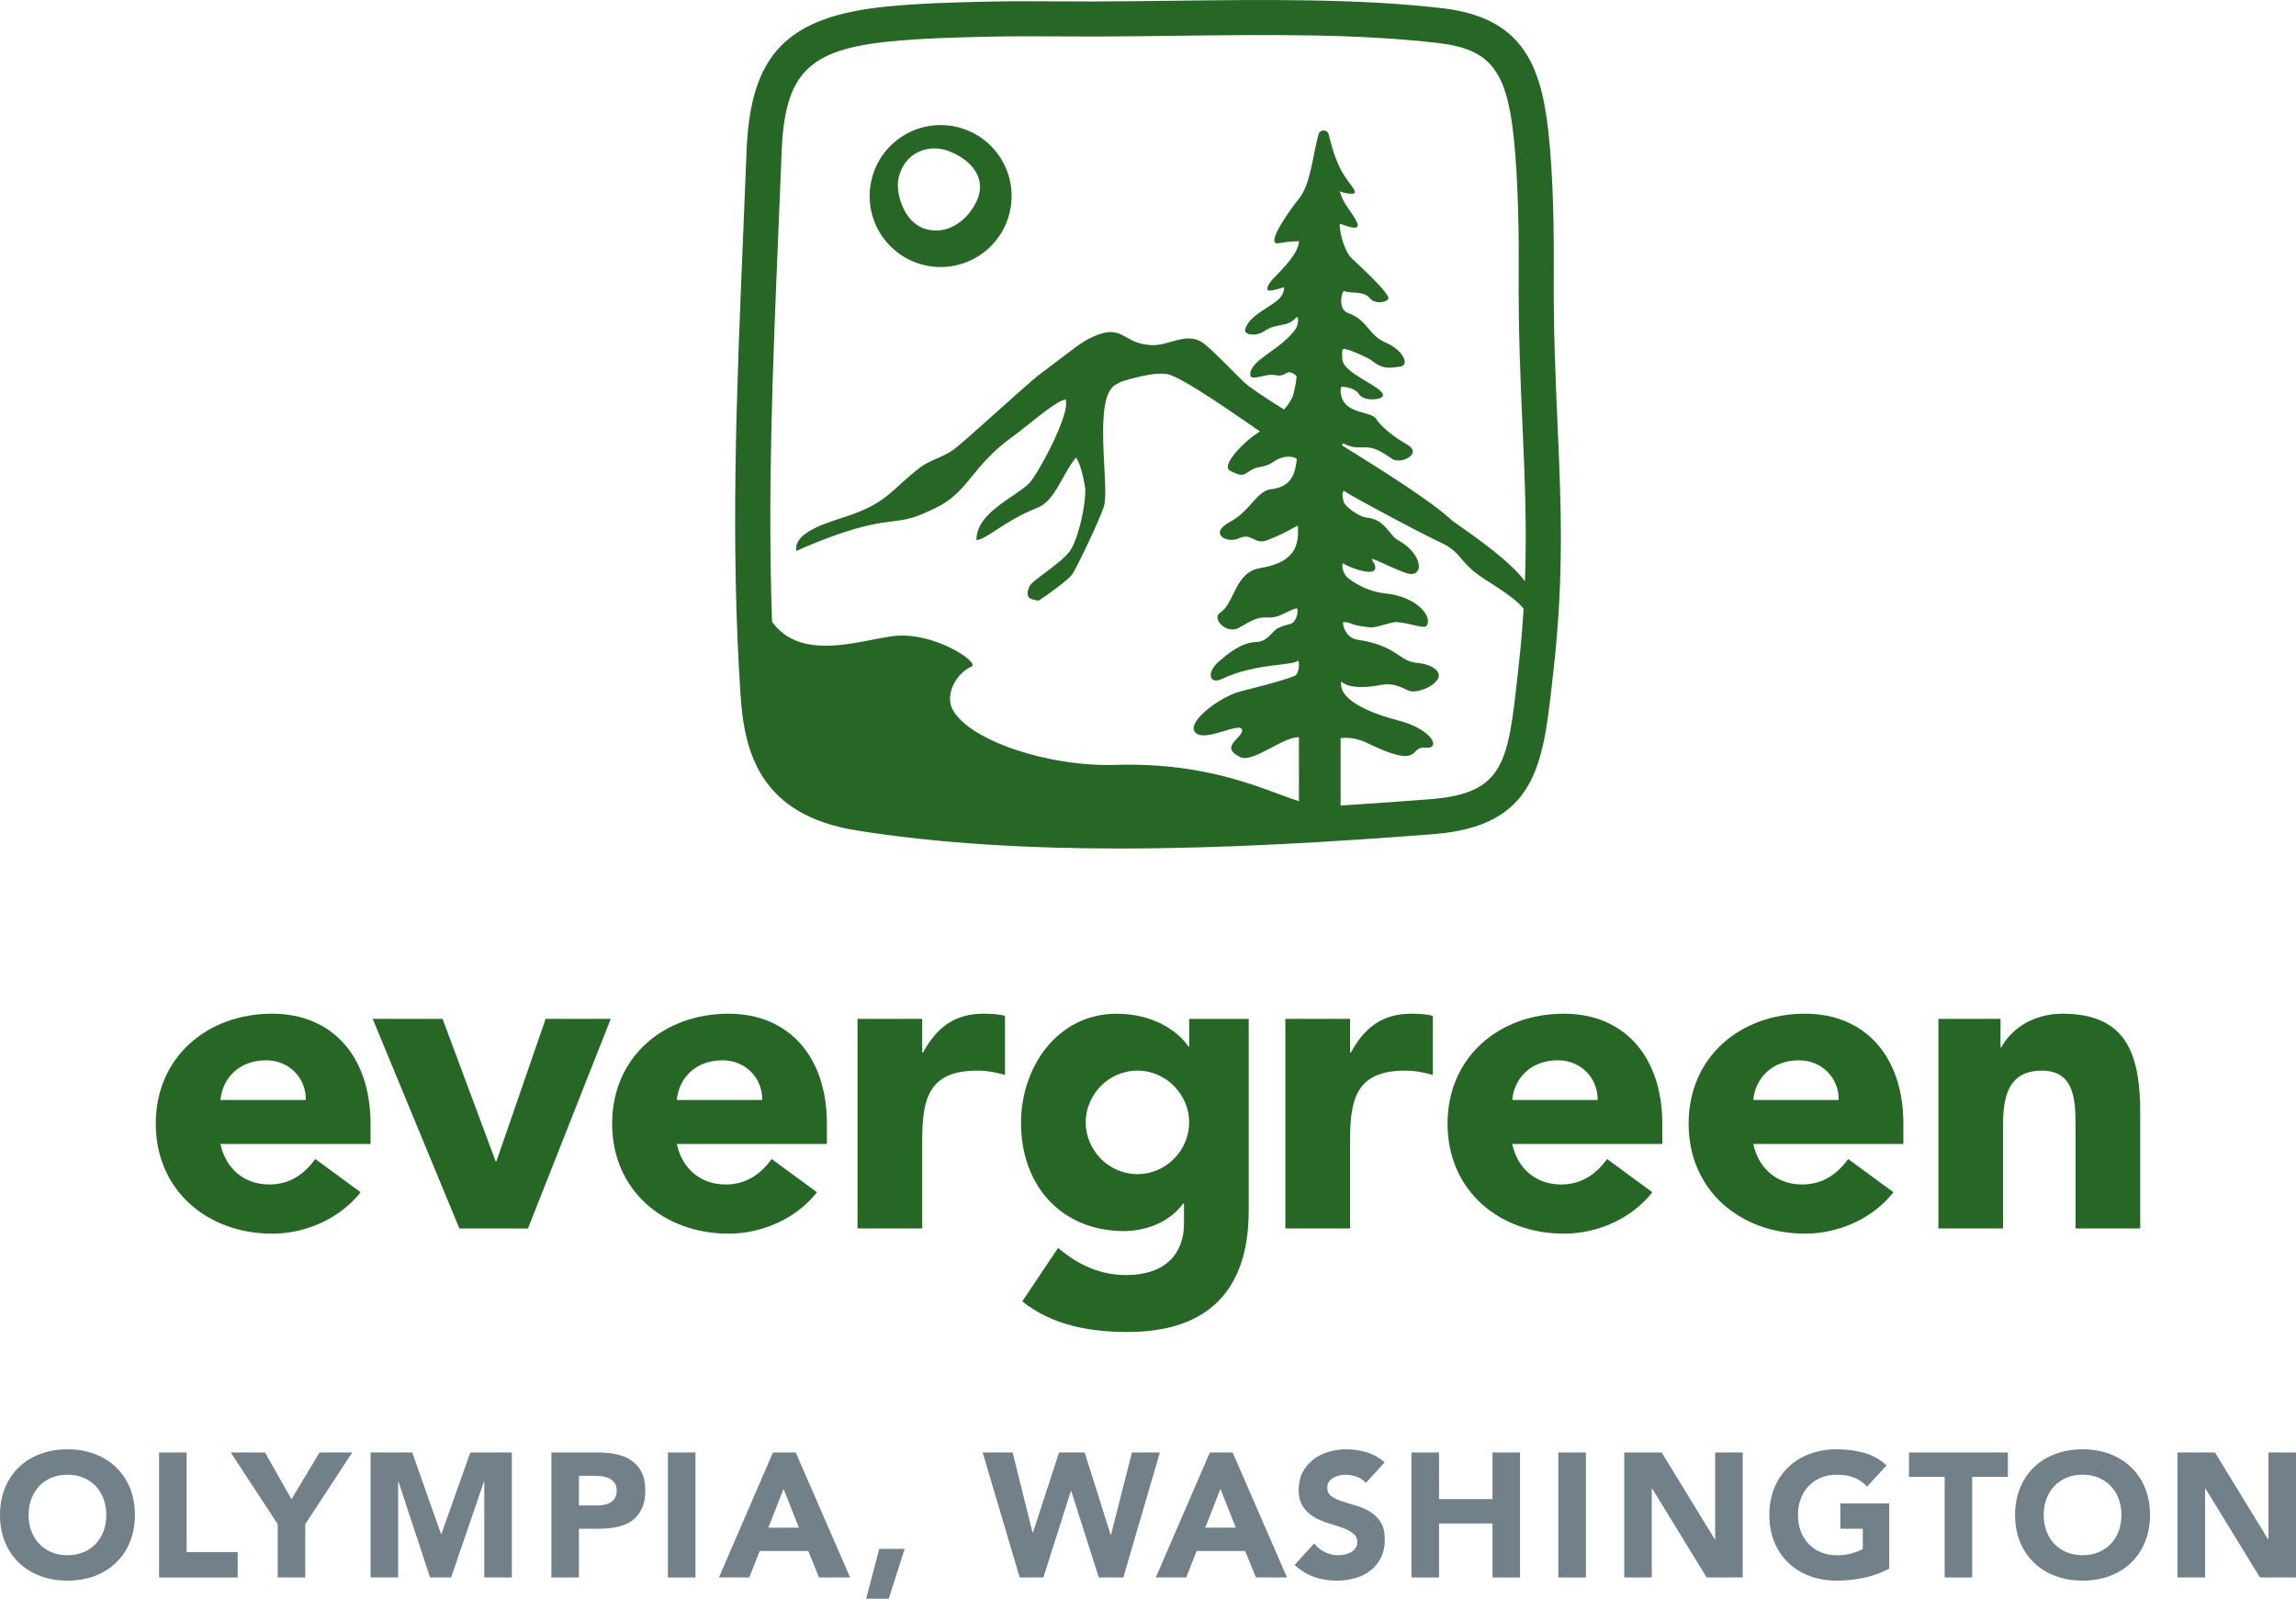 <?xml version="1.0" encoding="utf-8"?>
<!-- Generator: Adobe Illustrator 22.0.0, SVG Export Plug-In . SVG Version: 6.00 Build 0)  -->
<svg version="1.1" id="Layer_1" xmlns="http://www.w3.org/2000/svg" xmlns:xlink="http://www.w3.org/1999/xlink" x="0px" y="0px"
	 width="187.265px" height="130.383px" viewBox="0 0 187.265 130.383"
	 style="enable-background:new 0 0 187.265 130.383;" xml:space="preserve">
<style type="text/css">
	.st0{fill:#266726;}
	.st1{fill:#72808A;}
</style>
<g>
	<path class="st0" d="M29.411,97.238c-1.688,2.146-4.467,3.376-7.21,3.376
		c-5.276,0-9.496-3.517-9.496-8.969c0-5.451,4.22-8.969,9.496-8.969c4.924,0,8.019,3.518,8.019,8.969
		v1.653H17.98c0.422,2.005,1.935,3.306,3.975,3.306c1.723,0,2.884-0.879,3.763-2.075L29.411,97.238z
		 M24.944,89.711c0.035-1.758-1.337-3.235-3.235-3.235c-2.321,0-3.588,1.583-3.729,3.235H24.944z"/>
	<path class="st0" d="M30.398,83.098h5.698l4.325,11.607h0.071l4.009-11.607h5.312l-6.753,17.094h-5.593
		L30.398,83.098z"/>
	<path class="st0" d="M66.634,97.238c-1.688,2.146-4.467,3.376-7.21,3.376
		c-5.276,0-9.496-3.517-9.496-8.969c0-5.451,4.22-8.969,9.496-8.969c4.924,0,8.019,3.518,8.019,8.969
		v1.653H55.203c0.422,2.005,1.935,3.306,3.975,3.306c1.723,0,2.884-0.879,3.763-2.075L66.634,97.238z
		 M62.167,89.711c0.035-1.758-1.337-3.235-3.235-3.235c-2.321,0-3.588,1.583-3.729,3.235H62.167z"/>
	<path class="st0" d="M69.942,83.098h5.275v2.744h0.07c1.126-2.075,2.603-3.166,4.924-3.166
		c0.599,0,1.267,0.035,1.759,0.176v4.818c-0.738-0.211-1.477-0.352-2.251-0.352
		c-4.01,0-4.502,2.321-4.502,5.733v7.14h-5.275V83.098z"/>
	<path class="st0" d="M101.845,98.75c0,6.437-3.271,9.884-9.884,9.884c-3.024,0-6.119-0.527-8.581-2.497
		l2.919-4.361c1.618,1.371,3.411,2.216,5.557,2.216c3.201,0,4.713-1.759,4.713-4.186v-1.653h-0.07
		c-1.195,1.653-3.235,2.251-4.818,2.251c-5.064,0-8.405-3.658-8.405-8.828
		c0-4.537,2.954-8.898,7.808-8.898c2.989,0,5.029,1.442,5.839,2.673h0.07v-2.251h4.854V98.75z
		 M92.771,95.76c2.392,0,4.221-2.005,4.221-4.221s-1.829-4.221-4.221-4.221s-4.221,2.005-4.221,4.221
		S90.379,95.76,92.771,95.76z"/>
	<path class="st0" d="M104.837,83.098h5.275v2.744h0.07c1.126-2.075,2.603-3.166,4.924-3.166
		c0.599,0,1.267,0.035,1.759,0.176v4.818c-0.738-0.211-1.477-0.352-2.251-0.352
		c-4.01,0-4.502,2.321-4.502,5.733v7.14h-5.275V83.098z"/>
	<path class="st0" d="M134.77,97.238c-1.688,2.146-4.467,3.376-7.21,3.376
		c-5.276,0-9.496-3.517-9.496-8.969c0-5.451,4.22-8.969,9.496-8.969c4.924,0,8.019,3.518,8.019,8.969
		v1.653h-12.239c0.422,2.005,1.935,3.306,3.975,3.306c1.723,0,2.884-0.879,3.763-2.075L134.77,97.238z
		 M130.303,89.711c0.035-1.758-1.337-3.235-3.235-3.235c-2.321,0-3.588,1.583-3.729,3.235H130.303z"/>
	<path class="st0" d="M154.433,97.238c-1.688,2.146-4.467,3.376-7.21,3.376
		c-5.276,0-9.496-3.517-9.496-8.969c0-5.451,4.22-8.969,9.496-8.969c4.924,0,8.019,3.518,8.019,8.969
		v1.653h-12.239c0.422,2.005,1.935,3.306,3.975,3.306c1.723,0,2.884-0.879,3.763-2.075L154.433,97.238z
		 M149.966,89.711c0.035-1.758-1.337-3.235-3.235-3.235c-2.321,0-3.588,1.583-3.729,3.235H149.966z"/>
	<path class="st0" d="M158.1,83.098h5.064v2.321h0.07c0.703-1.336,2.427-2.743,4.994-2.743
		c5.347,0,6.331,3.518,6.331,8.09v9.426h-5.275v-8.371c0-1.97-0.035-4.502-2.743-4.502
		c-2.744,0-3.166,2.146-3.166,4.361v8.512h-5.275V83.098z"/>
</g>
<g>
	<g>
		<path class="st1" d="M80.145,118.46h2.447l1.628,6.538h0.028l2.131-6.538h2.088l2.117,6.711h0.029
			l1.713-6.711h2.275l-2.98,10.195h-2.002l-2.246-7.056h-0.029l-2.246,7.056h-1.93L80.145,118.46z"/>
		<path class="st1" d="M98.677,118.46h1.858l4.435,10.195h-2.534l-0.878-2.16h-3.961l-0.85,2.16h-2.477
			L98.677,118.46z M99.541,121.427l-1.238,3.168h2.491L99.541,121.427z"/>
		<path class="st1" d="M111.393,120.951c-0.183-0.23-0.43-0.4-0.742-0.511
			c-0.312-0.11-0.607-0.166-0.886-0.166c-0.163,0-0.331,0.02-0.504,0.058s-0.336,0.099-0.489,0.18
			c-0.153,0.082-0.278,0.19-0.374,0.324c-0.097,0.135-0.145,0.298-0.145,0.489
			c0,0.308,0.115,0.543,0.346,0.706s0.521,0.303,0.871,0.418s0.728,0.23,1.131,0.346
			s0.779,0.278,1.13,0.489s0.641,0.494,0.871,0.85s0.346,0.83,0.346,1.426
			c0,0.566-0.105,1.061-0.316,1.482c-0.212,0.423-0.497,0.773-0.857,1.052
			c-0.359,0.278-0.777,0.484-1.252,0.619c-0.476,0.135-0.978,0.201-1.505,0.201
			c-0.663,0-1.277-0.101-1.844-0.302c-0.566-0.202-1.094-0.528-1.584-0.979l1.599-1.757
			c0.23,0.308,0.521,0.545,0.871,0.713s0.713,0.252,1.087,0.252c0.183,0,0.367-0.021,0.555-0.064
			c0.188-0.044,0.355-0.108,0.504-0.194c0.148-0.087,0.269-0.197,0.36-0.332
			c0.091-0.134,0.137-0.292,0.137-0.475c0-0.308-0.118-0.55-0.353-0.728
			c-0.235-0.178-0.531-0.328-0.886-0.453c-0.355-0.125-0.739-0.25-1.152-0.375
			c-0.413-0.124-0.797-0.292-1.152-0.504c-0.354-0.211-0.65-0.489-0.885-0.835
			c-0.235-0.346-0.354-0.802-0.354-1.368c0-0.547,0.108-1.027,0.324-1.439
			c0.216-0.413,0.504-0.759,0.864-1.037c0.359-0.278,0.775-0.487,1.245-0.626
			c0.471-0.14,0.955-0.209,1.455-0.209c0.575,0,1.132,0.081,1.67,0.244
			c0.538,0.164,1.022,0.438,1.454,0.821L111.393,120.951z"/>
		<path class="st1" d="M115.122,118.46h2.246v3.802h4.363v-3.802h2.246v10.195h-2.246v-4.406h-4.363v4.406
			h-2.246V118.46z"/>
		<path class="st1" d="M127.103,118.46h2.247v10.195h-2.247V118.46z"/>
		<path class="st1" d="M132.475,118.46h3.053l4.334,7.085h0.029v-7.085h2.246v10.195h-2.938l-4.45-7.258
			h-0.028v7.258h-2.246V118.46z"/>
		<path class="st1" d="M154.088,127.936c-0.663,0.346-1.354,0.595-2.074,0.748
			c-0.72,0.154-1.454,0.23-2.203,0.23c-0.797,0-1.531-0.124-2.203-0.374
			c-0.672-0.249-1.253-0.607-1.742-1.073c-0.489-0.465-0.871-1.029-1.145-1.691
			c-0.274-0.662-0.411-1.401-0.411-2.218c0-0.815,0.137-1.555,0.411-2.218
			c0.273-0.662,0.655-1.226,1.145-1.691s1.07-0.823,1.742-1.073
			c0.672-0.249,1.406-0.374,2.203-0.374c0.816,0,1.567,0.099,2.254,0.295
			c0.687,0.197,1.289,0.535,1.807,1.016l-1.584,1.728c-0.307-0.316-0.652-0.557-1.036-0.72
			c-0.385-0.163-0.864-0.245-1.44-0.245c-0.48,0-0.914,0.082-1.303,0.245s-0.723,0.391-1.001,0.684
			s-0.492,0.641-0.641,1.044c-0.149,0.403-0.224,0.841-0.224,1.311c0,0.48,0.074,0.919,0.224,1.317
			c0.148,0.398,0.362,0.744,0.641,1.037s0.612,0.521,1.001,0.684
			c0.389,0.164,0.822,0.245,1.303,0.245c0.49,0,0.912-0.055,1.268-0.166
			c0.354-0.109,0.638-0.223,0.85-0.338v-1.656h-1.829v-2.073h3.989V127.936z"/>
		<path class="st1" d="M158.609,120.448h-2.909v-1.987h8.064v1.987h-2.909v8.208h-2.246V120.448z"/>
		<path class="st1" d="M164.354,123.558c0-0.815,0.137-1.555,0.411-2.218
			c0.273-0.662,0.655-1.226,1.145-1.691s1.07-0.823,1.742-1.073
			c0.672-0.249,1.406-0.374,2.203-0.374s1.531,0.125,2.203,0.374c0.672,0.25,1.253,0.607,1.742,1.073
			c0.49,0.466,0.872,1.029,1.146,1.691c0.273,0.663,0.41,1.402,0.41,2.218
			c0,0.816-0.137,1.556-0.41,2.218s-0.655,1.227-1.146,1.691c-0.489,0.466-1.07,0.824-1.742,1.073
			c-0.672,0.25-1.406,0.374-2.203,0.374s-1.531-0.124-2.203-0.374
			c-0.672-0.249-1.253-0.607-1.742-1.073c-0.489-0.465-0.871-1.029-1.145-1.691
			C164.491,125.114,164.354,124.374,164.354,123.558z M166.688,123.558c0,0.48,0.074,0.919,0.224,1.317
			c0.148,0.398,0.362,0.744,0.641,1.037s0.612,0.521,1.001,0.684
			c0.389,0.164,0.822,0.245,1.303,0.245s0.915-0.081,1.304-0.245c0.389-0.163,0.722-0.391,1-0.684
			s0.492-0.639,0.642-1.037c0.148-0.398,0.223-0.837,0.223-1.317c0-0.47-0.074-0.907-0.223-1.311
			c-0.149-0.403-0.363-0.751-0.642-1.044s-0.611-0.521-1-0.684s-0.823-0.245-1.304-0.245
			s-0.914,0.082-1.303,0.245s-0.723,0.391-1.001,0.684s-0.492,0.641-0.641,1.044
			C166.762,122.651,166.688,123.088,166.688,123.558z"/>
		<path class="st1" d="M177.603,118.46h3.053l4.334,7.085h0.029v-7.085h2.246v10.195h-2.938l-4.45-7.258
			h-0.028v7.258h-2.246V118.46z"/>
	</g>
	<g>
		<path class="st1" d="M0,123.558c0-0.815,0.137-1.555,0.411-2.218c0.273-0.662,0.655-1.226,1.145-1.691
			s1.07-0.823,1.742-1.073c0.672-0.249,1.406-0.374,2.203-0.374s1.531,0.125,2.203,0.374
			c0.672,0.25,1.253,0.607,1.742,1.073c0.49,0.466,0.872,1.029,1.146,1.691
			c0.273,0.663,0.41,1.402,0.41,2.218c0,0.816-0.137,1.556-0.41,2.218s-0.655,1.227-1.146,1.691
			c-0.489,0.466-1.07,0.824-1.742,1.073c-0.672,0.25-1.406,0.374-2.203,0.374
			s-1.531-0.124-2.203-0.374c-0.672-0.249-1.253-0.607-1.742-1.073
			c-0.489-0.465-0.871-1.029-1.145-1.691C0.137,125.114,0,124.374,0,123.558z M2.333,123.558
			c0,0.48,0.074,0.919,0.224,1.317c0.148,0.398,0.362,0.744,0.641,1.037s0.612,0.521,1.001,0.684
			c0.389,0.164,0.822,0.245,1.303,0.245s0.915-0.081,1.304-0.245c0.389-0.163,0.722-0.391,1-0.684
			s0.492-0.639,0.642-1.037c0.148-0.398,0.223-0.837,0.223-1.317c0-0.47-0.074-0.907-0.223-1.311
			c-0.149-0.403-0.363-0.751-0.642-1.044s-0.611-0.521-1-0.684s-0.823-0.245-1.304-0.245
			s-0.914,0.082-1.303,0.245s-0.723,0.391-1.001,0.684s-0.492,0.641-0.641,1.044
			C2.407,122.651,2.333,123.088,2.333,123.558z"/>
		<path class="st1" d="M12.975,118.46h2.246v8.122h4.162v2.073h-6.408V118.46z"/>
		<path class="st1" d="M22.65,124.307l-3.83-5.847h2.794l2.16,3.816l2.289-3.816h2.664l-3.83,5.847
			v4.349h-2.247V124.307z"/>
		<path class="st1" d="M30.226,118.46h3.398l2.347,6.653H36l2.361-6.653h3.384v10.195h-2.246v-7.819h-0.029
			l-2.678,7.819h-1.714L32.5,120.836h-0.028v7.819h-2.246V118.46z"/>
		<path class="st1" d="M44.971,118.46h3.787c0.527,0,1.027,0.048,1.497,0.145
			c0.471,0.096,0.881,0.262,1.231,0.496c0.351,0.235,0.629,0.553,0.835,0.951
			c0.207,0.398,0.31,0.899,0.31,1.504c0,0.596-0.096,1.095-0.288,1.498
			c-0.191,0.403-0.456,0.725-0.792,0.965s-0.734,0.41-1.194,0.511
			c-0.461,0.102-0.961,0.151-1.498,0.151h-1.642v3.975H44.971V118.46z M47.217,122.781h1.498
			c0.201,0,0.396-0.02,0.583-0.058c0.187-0.038,0.354-0.104,0.504-0.194
			c0.148-0.092,0.269-0.216,0.359-0.375c0.092-0.158,0.138-0.357,0.138-0.598
			c0-0.259-0.061-0.468-0.181-0.626s-0.273-0.281-0.461-0.367c-0.187-0.087-0.396-0.142-0.626-0.166
			c-0.23-0.023-0.451-0.035-0.662-0.035H47.217V122.781z"/>
		<path class="st1" d="M54.475,118.46h2.247v10.195h-2.247V118.46z"/>
		<path class="st1" d="M63.043,118.46h1.858l4.435,10.195h-2.534l-0.878-2.16h-3.961l-0.85,2.16h-2.477
			L63.043,118.46z M63.907,121.427l-1.238,3.168h2.491L63.907,121.427z"/>
		<path class="st1" d="M71.712,126.323h2.073l-1.296,4.061h-1.843L71.712,126.323z"/>
	</g>
</g>
<g>
	<path class="st0" d="M81.642,12.945c-1.681-2.719-5.248-3.56-7.967-1.879
		c-2.719,1.681-3.56,5.248-1.879,7.967c1.681,2.719,5.248,3.561,7.967,1.879
		S83.323,15.664,81.642,12.945z M79.622,16.478c-0.812,1.64-2.427,2.701-4.139,2.197
		c-1.792-0.527-2.458-2.966-2.197-4.139c0.469-2.108,2.433-2.859,4.139-2.197
		C79.168,13.015,80.584,14.536,79.622,16.478z"/>
</g>
<path class="st0" d="M127.037,34.653c-0.168-3.796-0.341-7.722-0.31-12.409
	c0.022-3.263-0.037-7.919-0.445-11.566c-0.628-5.63-2.295-9.268-8.656-10.01
	c-6.787-0.792-14.472-0.699-21.903-0.608c-2.181,0.026-4.369,0.053-6.546,0.059
	c-1.013,0-1.976-0.005-2.902-0.01c-1.993-0.01-3.875-0.021-5.74,0.024l-0.104,0.002
	c-2.65,0.062-5.391,0.127-8.093,0.396c-8.149,0.808-11.145,3.896-11.448,11.8
	c-0.088,2.287-0.183,4.565-0.278,6.838c-0.539,12.865-1.047,25.018-0.207,37.588
	c0.316,4.727,1.687,9.726,9.451,10.969c6.744,1.08,14.065,1.476,21.474,1.476
	c8.666,0,17.452-0.542,25.566-1.17c8.392-0.648,8.948-5.636,9.716-12.54l0.101-0.899
	C127.58,46.923,127.317,40.963,127.037,34.653z M63.47,19.288c0.096-2.276,0.191-4.559,0.279-6.849
	c0.247-6.449,2.154-8.397,8.872-9.063C75.215,3.119,77.901,3.055,80.499,2.993l0.104-0.002
	c1.036-0.024,2.083-0.032,3.157-0.032c0.817,0,1.648,0.004,2.5,0.009
	c0.933,0.005,1.901,0.01,2.921,0.01h0.003c2.187-0.005,4.384-0.032,6.574-0.059
	c7.678-0.094,14.933-0.181,21.538,0.589c4.172,0.487,5.55,2.166,6.144,7.486
	c0.413,3.694,0.445,8.621,0.427,11.229c-0.032,4.761,0.143,8.723,0.313,12.555
	c0.191,4.326,0.357,8.268,0.198,12.627c-1.213-1.6-3.652-3.35-5.892-4.905
	c-1.596-1.511-5.391-3.923-9.013-6.165c0.013-0.12,0.048-0.199,0.105-0.169
	c0.863,0.454,1.199,0.274,1.999,0.331c0.902,0.064,1.71,0.806,2.069,0.984
	c0.724,0.359,2.458-0.525,1.033-1.277c-0.26-0.137-1.814-1.078-2.45-2.057
	c-0.397-0.611-2.416-0.358-2.818-1.803c-0.119-0.425-0.069-0.817,0.043-0.808
	c0.318,0.026,1.091,0.122,1.403,0.627c0.365,0.591,1.924,0.469,1.942,0.081
	c0.034-0.717-3.283-1.761-3.316-2.963c-0.009-0.331-0.073-0.802,0.104-0.818
	c0.397-0.035,2.046,0.75,2.232,0.901c0.972,0.79,1.521,0.661,2.43,0.522
	c0.704-0.108,0.255-1.301-1.228-1.943c-1.458-0.631-1.428-1.819-3.067-2.412
	c-0.918-0.332-0.475-1.88-0.328-1.802c0.494,0.263,1.552-0.074,2.115,0.602
	c0.5,0.601,1.664,0.238,1.491-0.1c-0.495-0.969-2.958-3.078-3.137-3.329
	c-0.669-0.941-0.832-2.256-0.832-2.644c0-0.091,1.863,0.839,1.408-0.139
	c-0.382-0.824-1.189-1.553-1.383-2.525c0.229,0.144,1.292,0.37,1.22,0.037
	c-0.068-0.317-0.722-0.95-1.167-1.832c-0.577-1.143-0.833-2.302-0.971-2.835
	c-0.109-0.422-0.709-0.434-0.827-0.015c-0.492,1.752-0.624,4.043-1.598,5.252
	c-0.752,0.935-2.844,3.858-1.647,3.637c0.916-0.17,1.647-0.166,1.647-0.166
	c0,1.159-2.062,2.93-2.324,3.315c-0.379,0.557-0.298,0.714-0.057,0.71
	c0.353-0.006,1.161-0.271,1.161-0.271c0.055,0.227-0.129,0.687-0.404,0.951
	c-0.769,0.737-2.466,1.343-2.77,2.512c-0.104,0.399,0.864,0.599,1.572,0.116
	c1.048-0.715,1.814-0.261,2.544-1.059c0.311-0.34,0.256,0.539-0.005,0.902
	c-1.247,1.735-3.775,2.541-3.684,3.725c0.043,0.568,1.25-0.146,2.039,0.019
	c1.021,0.214,0.799-0.651,1.7,0.036c0.101,0.077-0.09,0.997-0.233,1.554
	c-0.094,0.364-0.384,0.791-0.753,1.218c-1.579-0.992-2.789-1.79-3.256-2.225
	c-0.666-0.62-2.866-2.949-3.515-3.314c-1.312-0.737-2.635,0.339-4.028,0.287
	c-2.409-0.09-2.295-1.832-4.808-0.672c-1.054,0.487-1.435,0.894-4.44,3.143
	c-0.806,0.603-6.058,5.437-6.899,6.046c-0.834,0.603-1.992,0.894-2.688,1.425
	c-2.335,1.78-2.64,2.806-5.615,3.875c-1.533,0.551-4.793,1.31-4.536,2.963
	c2.284-0.998,4.941-2.043,7.409-2.349c1.92-0.239,2.167-0.304,3.963-1.155
	c2.61-1.235,3.002-3.448,6.154-5.72c1.247-0.898,3.508-2.925,4.429-3.139
	c0.498,1.048-2.271,6.168-2.982,6.871c-1.151,1.137-4.293,2.375-4.28,4.608
	c0.869-0.049,2.188-1.525,4.978-2.635c1.459-0.581,1.987-2.687,3.137-4.084
	c0.429,0.481,0.77,2.397,0.769,2.652c-0.006,1.335-0.522,3.726-1.164,4.819
	c-0.624,1.061-3.202,2.52-3.412,3.049c-0.39,0.982,0.135,1.046,0.773,1.143
	c0.979-0.644,2.405-1.71,2.707-2.112c0.354-0.472,2.273-4.508,2.604-5.547
	c0.509-1.593-0.956-8.942,0.975-9.96c0.16-0.084,0.303-0.164,0.432-0.24
	c1.626-0.502,3.005-0.761,3.764-0.619c1.202,0.225,5.729,3.416,7.559,4.674
	c-0.122,0.089-0.24,0.171-0.343,0.238c-0.942,0.61-2.893,2.565-2.083,2.981
	c1.22,0.626,1.13,0.203,1.916-0.174c0.395-0.19,0.977-0.097,1.655-0.588
	c0.843-0.611,1.907-0.401,1.863-0.122c-0.152,0.965-0.298,2.088-1.953,2.367
	c-1.286,0.03-1.74,1.73-3.504,2.686c-1.805,0.978-0.188,1.768,0.696,1.347
	c1.136-0.541,1.254,0.571,2.384,0.128c1.894-0.742,2.477-1.295,2.477-1.13
	c0,1.116,0.181,2.881-3.109,3.422c-2.057,0.339-2.058,2.892-3.245,3.632
	c-0.712,0.444,0.476,1.792,1.528,1.236c0.669-0.353,1.353-0.902,2.255-0.846
	c1.067,0.067,1.404-0.425,2.446-0.753c0.167-0.053,0.128,0.85-0.324,1.191
	c-0.22,0.166-0.376,0.064-1.185,0.429c-0.431,0.195-0.817,1.105-1.769,1.133
	c-1.249,0.035-2.355,1.002-2.97,1.518c-1.209,1.013-0.792,1.95,0.117,1.516
	c2.779-1.326,5.751-1.075,6.262-1.509c0.104-0.088,0.153,1.057-0.282,1.239
	c-1.12,0.468-3.939,1.127-4.524,1.296c-1.746,0.505-4.566,2.667-3.464,3.416
	c0.858,0.583,3.429-0.884,3.67-0.38c0.322,0.674-1.972,1.372-0.133,2.286
	c1.053,0.524,3.517-1.687,4.805-1.61c0,0-0.002,2.997-0.004,5.21
	c-2.842-0.905-7.238-3.189-14.956-2.96c-5.617,0.167-11.931-2.037-13.273-4.482
	c-0.68-1.241,0.258-2.977,1.529-3.54c0.709-0.314-3.095-2.896-6.421-2.478
	c-2.675,0.336-7.483,2.118-9.852-1.173C62.6,40.323,63.019,30.056,63.47,19.288z M123.769,55.175
	c-0.772,6.941-1.062,9.539-7.094,10.005c-2.391,0.185-4.845,0.36-7.332,0.518v-5.495
	c0.359-0.056,1.224-0.064,2.121,0.374c4.615,2.255,3.42,0.266,4.753,0.404
	c1.402,0.145,0.614-1.52-2.241-2.242c-1.402-0.354-4.925-1.466-4.572-3.167
	c0,0,0.494,0.714,2.767,0.367c0.805-0.123,1.291-0.338,2.689,0.375
	c0.845,0.431,3.671-0.98,1.937-1.917c-0.818-0.442-1.332-0.199-2.09-0.574
	c-0.729-0.36-1.461-1.28-4.003-1.652c-1.025-0.15-1.277-1.43-1.131-1.432
	c0.74-0.007,0.284,0.233,2.198,0.43c0.529,0.054,1.697-0.486,2.206-0.43
	c1.351,0.147,2.189,0.597,2.4,0.263c0.459-0.727-0.81-2.333-3.353-2.597
	c-1.264-0.131-2.271-0.654-3.025-1.219c-0.607-0.456-0.55-1.295-0.458-1.239
	c0.895,0.545,3.47,1.358,2.359-0.291c-0.216-0.321,1.578,0.676,2.799,1.083
	c1.467,0.489,1.478-1.531-0.759-2.736c-0.554-0.298-1.001-1.648-2.419-1.778
	c-0.771-0.07-1.842-0.991-1.919-1.263c-0.098-0.343-0.214-0.93,0.053-0.918
	c0.04,0.029,0.08,0.066,0.12,0.092c0.873,0.569,6.391,3.499,7.414,3.959
	c1.921,0.864,1.625,1.323,3.009,2.503c0.883,0.753,3.128,1.871,4.069,3.044
	c-0.091,1.477-0.215,3.002-0.399,4.628L123.769,55.175z"/>
</svg>

